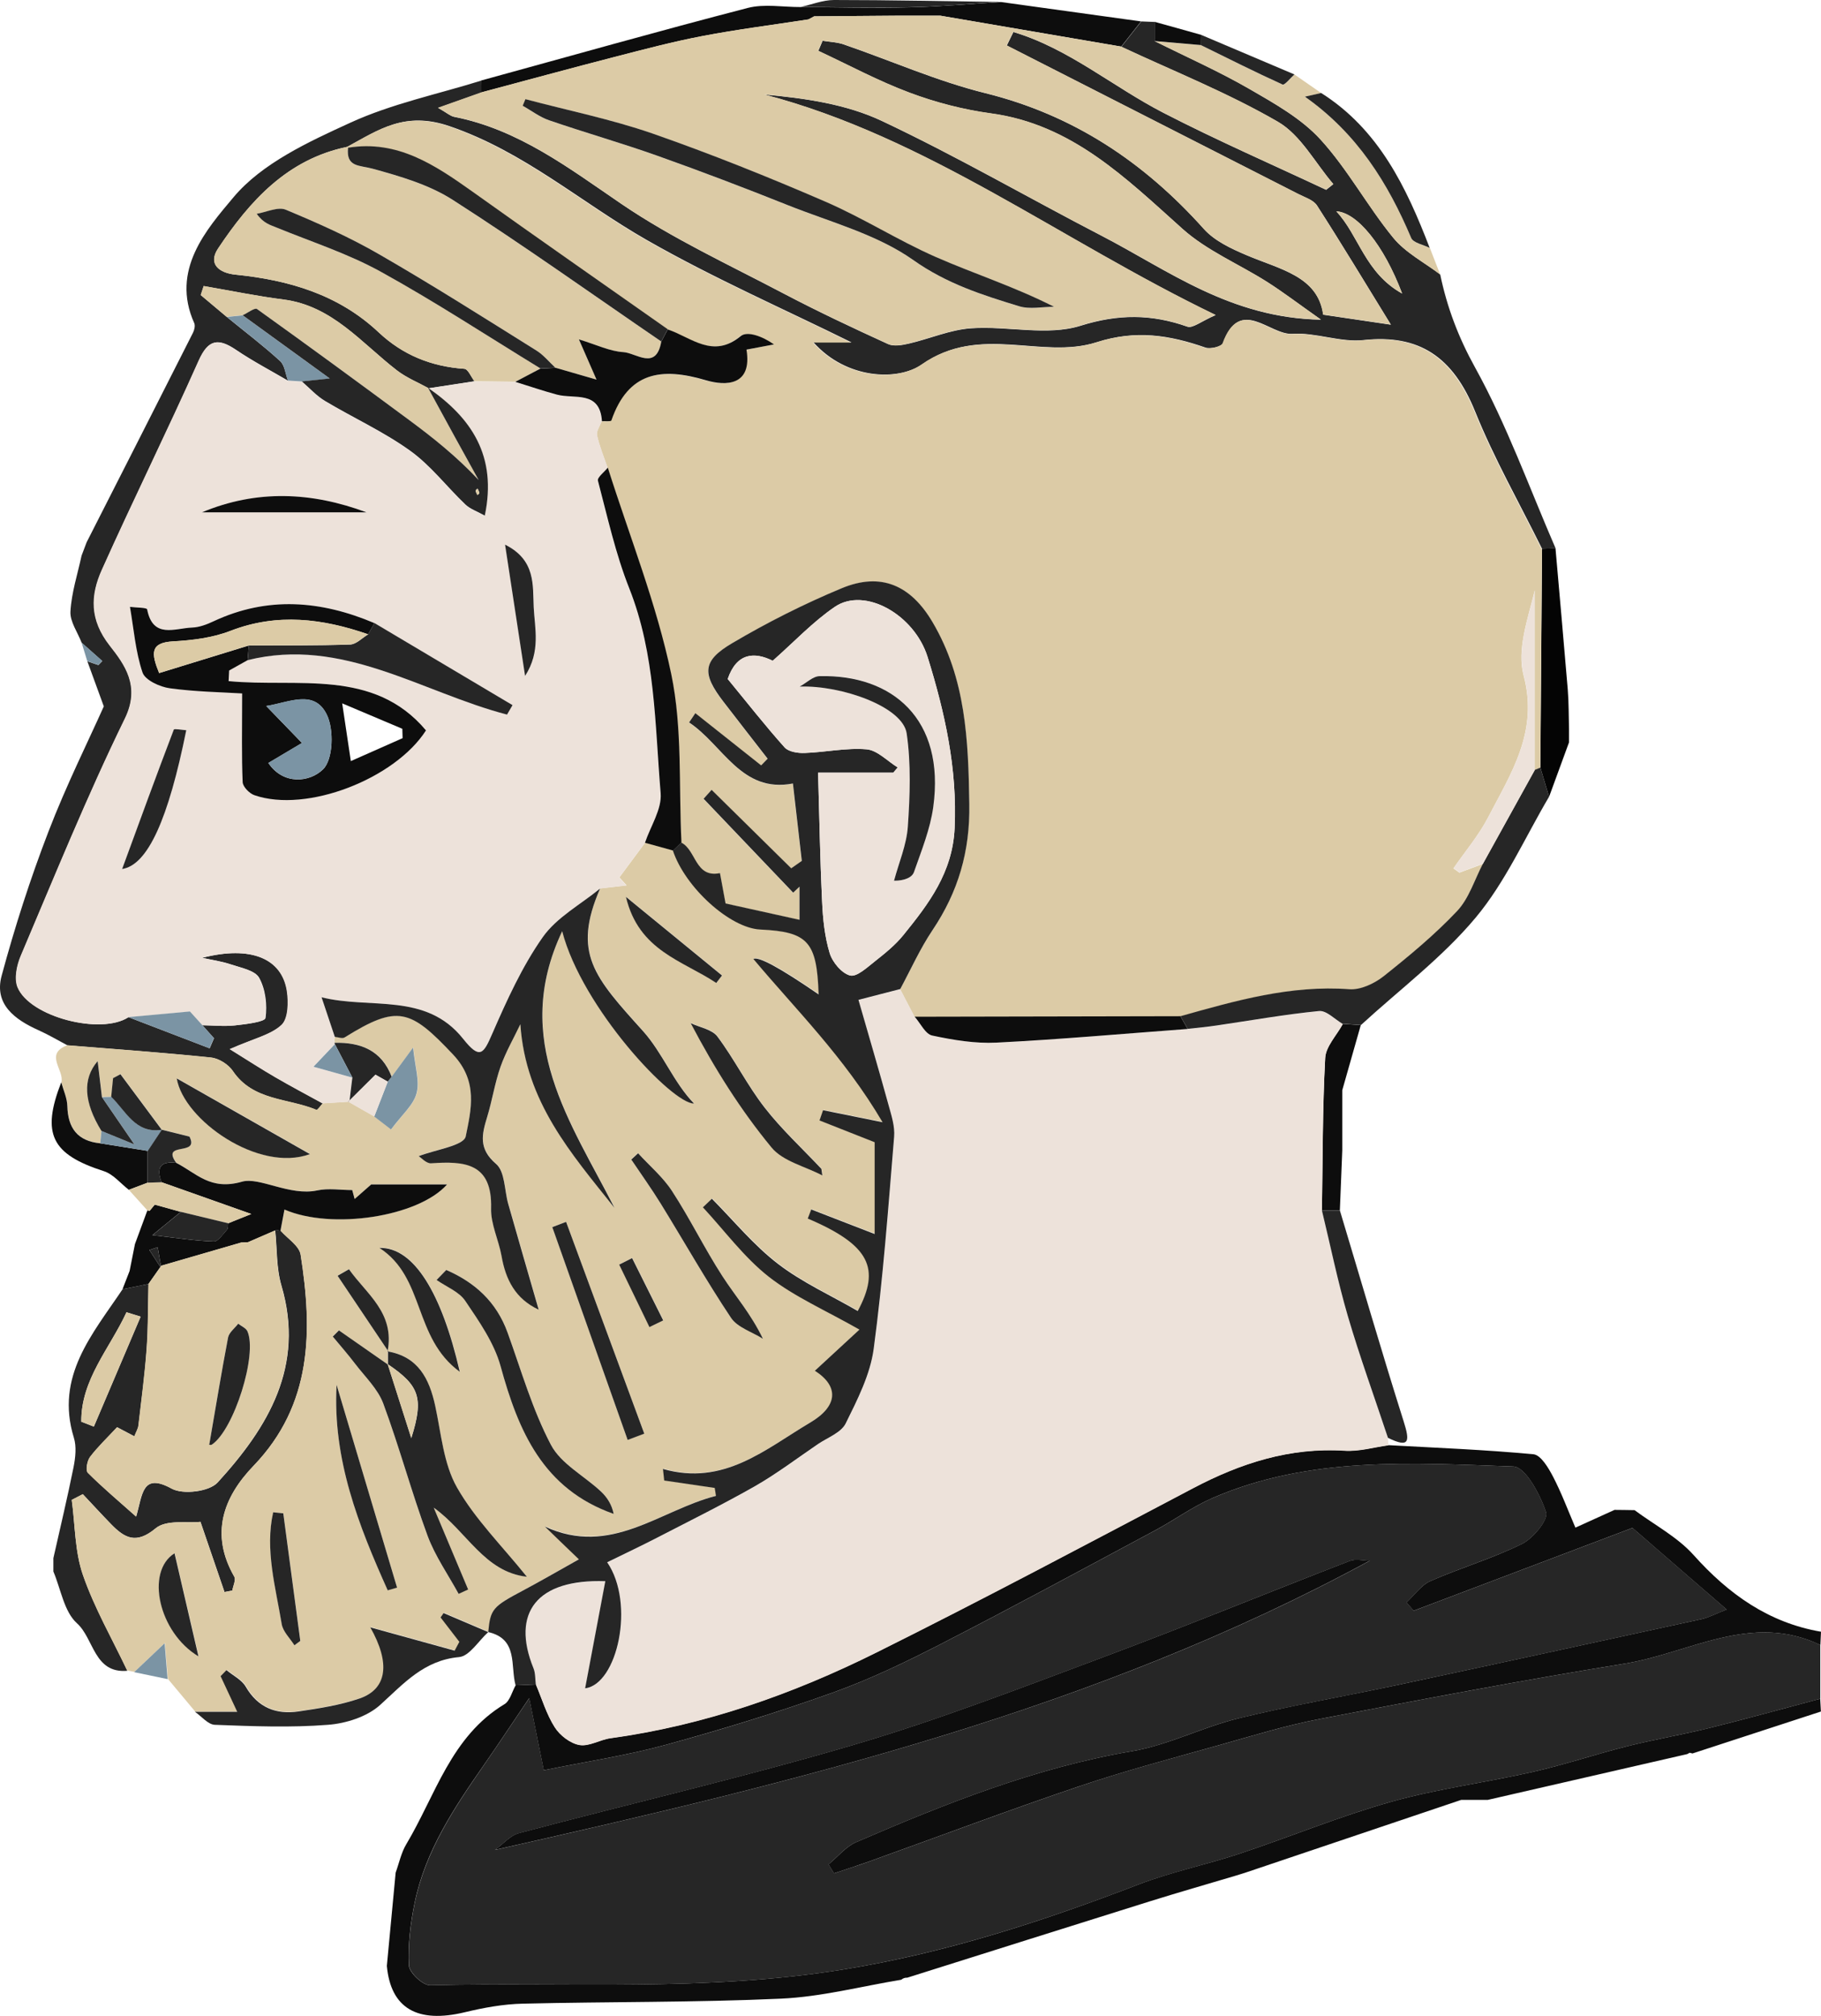 
<svg width="178" height="197" viewBox="0 0 178 197" fill="none" xmlns="http://www.w3.org/2000/svg">
<path d="M177.93 160.757V166.008C174.313 166.968 170.705 167.971 167.079 168.869C164.436 169.524 161.741 169.977 159.098 170.64C155.994 171.416 152.959 172.446 149.846 173.152C145.247 174.199 140.525 174.801 135.987 176.074C130.97 177.487 126.118 179.502 121.162 181.151C117.902 182.232 114.511 182.93 111.311 184.151C101.955 187.745 92.582 190.798 82.557 192.446C69.028 194.662 55.551 193.676 42.057 194.008C41.344 194.025 40.023 192.778 39.979 192.071C39.875 190.048 40.127 187.972 40.535 185.974C41.588 180.863 44.44 176.615 47.352 172.419C48.691 170.492 49.978 168.538 51.734 165.947C52.334 168.922 52.734 170.884 53.16 172.995C57.308 172.149 61.281 171.556 65.133 170.5C70.62 169 76.062 167.325 81.418 165.406C85.061 164.098 88.592 162.397 92.043 160.626C99.06 157.024 105.99 153.265 112.946 149.54C114.832 148.528 116.58 147.237 118.536 146.391C127.988 142.292 138.021 142.963 147.942 143.312C149.116 143.356 150.559 146.06 151.133 147.787C151.368 148.511 149.872 150.334 148.777 150.875C145.899 152.296 142.777 153.204 139.83 154.503C138.917 154.904 138.265 155.881 137.491 156.597L138.187 157.408C145.342 154.704 152.507 151.991 159.576 149.313C162.645 151.965 165.61 154.529 168.784 157.286C167.714 157.704 167.036 158.071 166.314 158.228C156.359 160.408 146.403 162.572 136.43 164.7C131.3 165.799 126.127 166.689 121.04 167.927C117.536 168.782 114.215 170.527 110.685 171.128C101.216 172.742 92.417 176.257 83.688 180.025C82.67 180.462 81.879 181.456 80.992 182.197C81.175 182.485 81.349 182.782 81.531 183.07C82.688 182.677 83.844 182.311 84.992 181.901C91.878 179.432 98.73 176.85 105.651 174.513C110.137 172.995 114.728 171.791 119.293 170.509C122.51 169.602 125.718 168.616 128.996 167.988C138.917 166.087 148.838 164.194 158.802 162.58C165.123 161.551 171.209 157.521 177.939 160.757H177.93ZM133.891 152.523C133.283 152.523 132.518 152.323 131.926 152.549C123.884 155.655 115.902 158.934 107.824 161.952C99.773 164.962 91.73 168.076 83.496 170.5C72.671 173.693 61.647 176.24 50.734 179.145C49.865 179.371 49.161 180.226 48.378 180.784C77.88 174.138 107.077 167.09 133.891 152.523Z" fill="#262626"/>
<path d="M111.537 2.093C111.981 2.111 112.433 2.128 112.876 2.146C112.876 2.774 112.876 3.393 112.876 4.021C115.971 5.565 119.145 6.969 122.136 8.696C124.588 10.118 127.196 11.575 129.074 13.625C131.744 16.547 133.665 20.14 136.178 23.22C137.378 24.694 139.221 25.636 140.778 26.822C141.447 30.032 142.551 32.963 144.195 35.928C147.299 41.546 149.49 47.669 152.055 53.583L150.742 53.644C148.533 49.178 146.055 44.825 144.195 40.22C142.03 34.855 138.708 32.64 133.283 33.233C131.022 33.477 128.631 32.474 126.344 32.623C124.11 32.771 121.232 28.915 119.554 33.53C119.432 33.861 118.319 34.14 117.832 33.966C114.328 32.745 111.041 32.212 107.207 33.442C101.799 35.169 95.834 31.611 90.113 35.614C87.792 37.237 82.757 37.088 79.523 33.46H83.236C76.749 30.25 69.767 27.197 63.194 23.438C56.777 19.765 51.23 14.828 43.953 12.334C39.596 10.842 37.066 12.656 33.954 14.349C28.093 15.552 24.424 19.626 21.32 24.284C20.311 25.793 21.416 26.674 23.016 26.839C28.224 27.363 33.084 28.776 37.014 32.474C39.379 34.699 42.17 35.815 45.396 36.042C45.752 36.068 46.048 36.836 46.378 37.254C44.883 37.481 43.387 37.717 41.892 37.943C40.857 37.368 39.736 36.914 38.814 36.208C35.336 33.53 32.493 29.892 27.711 29.273C25.094 28.942 22.511 28.401 19.912 27.956C19.816 28.253 19.72 28.54 19.625 28.837C20.477 29.552 21.329 30.267 22.181 30.983C23.92 32.404 25.72 33.765 27.38 35.283C27.841 35.702 27.902 36.556 28.154 37.202C26.459 36.208 24.711 35.292 23.085 34.193C21.355 33.024 20.381 33.128 19.442 35.239C16.381 42.095 13.051 48.829 9.982 55.676C8.86 58.171 8.765 60.552 10.756 63.09C12.199 64.931 13.773 67.042 12.234 70.208C8.53 77.788 5.356 85.63 2.052 93.401C1.661 94.326 1.392 95.626 1.739 96.472C2.931 99.385 9.886 101.156 12.564 99.403C15.208 100.414 17.851 101.426 20.494 102.447C20.633 102.115 20.781 101.793 20.92 101.461C20.538 101.034 20.164 100.606 19.781 100.188C20.851 100.205 21.92 100.319 22.972 100.205C24.033 100.092 25.902 99.865 25.954 99.481C26.137 98.208 25.954 96.672 25.337 95.556C24.937 94.832 23.563 94.579 22.581 94.248C21.677 93.942 20.711 93.811 19.772 93.602C24.563 92.372 27.58 93.681 28.067 96.847C28.232 97.937 28.198 99.542 27.546 100.153C26.502 101.13 24.868 101.47 22.477 102.525C24.268 103.633 25.589 104.488 26.946 105.282C28.467 106.163 30.015 106.983 31.554 107.829C31.337 108.047 31.032 108.509 30.928 108.465C28.163 107.305 24.737 107.611 22.755 104.662C22.329 104.026 21.39 103.432 20.625 103.354C15.955 102.865 11.278 102.534 6.6 102.159C5.661 101.662 4.739 101.112 3.765 100.676C1.453 99.638 -0.591 98.147 0.157 95.364C1.444 90.593 2.965 85.865 4.739 81.26C6.469 76.759 8.626 72.432 10.147 69.031C9.408 67.007 8.973 65.812 8.539 64.626C8.895 64.748 9.26 64.87 9.617 64.992C9.747 64.861 9.869 64.73 9.999 64.6C9.33 64.006 8.66 63.404 7.982 62.811C7.591 61.791 6.826 60.744 6.887 59.75C6.991 57.918 7.582 56.112 7.974 54.298C8.139 53.862 8.304 53.426 8.469 52.99C11.938 46.169 15.408 39.356 18.859 32.526C18.999 32.256 19.094 31.837 18.99 31.584C16.651 26.386 20.207 22.4 22.824 19.277C25.607 15.962 30.137 13.869 34.24 11.994C38.292 10.136 42.761 9.211 47.048 7.877C47.057 8.26 47.074 8.653 47.083 9.037C45.813 9.49 44.535 9.935 42.831 10.546C43.709 11.043 44.031 11.348 44.387 11.418C50.691 12.656 55.595 16.425 60.76 19.94C65.75 23.333 71.306 25.897 76.671 28.724C79.992 30.468 83.392 32.064 86.809 33.626C87.366 33.879 88.183 33.73 88.835 33.582C90.878 33.111 92.878 32.221 94.939 32.082C98.504 31.837 102.355 32.858 105.616 31.837C109.346 30.669 112.563 30.695 116.067 31.925C116.597 32.108 117.441 31.384 118.832 30.791C103.616 23.455 90.635 13.415 74.697 9.237C78.723 9.604 82.723 10.179 86.218 11.828C93.522 15.273 100.529 19.338 107.703 23.054C114.232 26.438 120.267 31.079 129.127 31.244C126.918 29.692 125.44 28.558 123.875 27.563C121.127 25.819 117.997 24.519 115.606 22.382C110.042 17.402 104.781 12.159 96.86 11.086C94.174 10.72 91.478 10.022 88.939 9.071C85.87 7.929 82.966 6.359 79.992 4.972C80.132 4.64 80.271 4.309 80.41 3.986C81.114 4.1 81.844 4.117 82.505 4.353C87.114 5.94 91.609 7.938 96.321 9.106C104.938 11.243 111.833 15.84 117.676 22.373C118.728 23.551 120.362 24.31 121.867 24.947C125.092 26.325 128.831 26.988 129.344 30.756C131.831 31.122 133.926 31.427 135.961 31.733C133.448 27.651 131.153 23.839 128.744 20.097C128.396 19.547 127.553 19.294 126.909 18.963C117.415 14.122 107.911 9.281 98.417 4.449C98.634 4.012 98.843 3.568 99.06 3.131C104.433 4.728 108.781 8.478 113.72 11.025C118.936 13.712 124.318 16.058 129.631 18.553C129.866 18.37 130.1 18.187 130.335 17.995C128.553 15.919 127.153 13.197 124.918 11.906C120.032 9.08 114.737 6.969 109.607 4.571C110.25 3.751 110.902 2.931 111.546 2.111L111.537 2.093ZM137.056 28.689C135.265 23.926 132.639 20.768 130.622 20.655C132.839 23.019 133.413 26.656 137.056 28.689Z" fill="#262626"/>
<path d="M177.93 160.757C171.192 157.521 165.114 161.56 158.793 162.58C148.829 164.194 138.9 166.087 128.988 167.988C125.71 168.616 122.501 169.602 119.284 170.509C114.719 171.791 110.129 173.004 105.642 174.513C98.712 176.85 91.861 179.432 84.983 181.901C83.835 182.311 82.679 182.686 81.523 183.07C81.34 182.782 81.166 182.485 80.984 182.197C81.879 181.465 82.662 180.47 83.679 180.025C92.409 176.257 101.208 172.742 110.676 171.128C114.206 170.527 117.528 168.791 121.032 167.927C126.118 166.68 131.3 165.79 136.422 164.7C146.386 162.572 156.35 160.4 166.306 158.228C167.027 158.071 167.705 157.696 168.775 157.286C165.593 154.529 162.628 151.974 159.567 149.313C152.498 151.991 145.334 154.695 138.178 157.408L137.482 156.597C138.256 155.881 138.917 154.904 139.821 154.503C142.769 153.212 145.89 152.296 148.768 150.875C149.864 150.334 151.359 148.511 151.124 147.787C150.559 146.068 149.107 143.356 147.933 143.312C138.021 142.963 127.988 142.292 118.528 146.391C116.58 147.237 114.824 148.528 112.937 149.54C105.981 153.265 99.051 157.024 92.035 160.626C88.583 162.397 85.061 164.098 81.41 165.406C76.054 167.325 70.611 168.991 65.124 170.5C61.273 171.556 57.299 172.149 53.152 172.995C52.726 170.884 52.334 168.922 51.726 165.947C49.969 168.538 48.682 170.5 47.343 172.419C44.422 176.615 41.57 180.863 40.527 185.974C40.118 187.972 39.866 190.048 39.97 192.071C40.005 192.778 41.335 194.025 42.048 194.008C55.543 193.668 69.02 194.662 82.549 192.446C92.582 190.807 101.947 187.745 111.302 184.151C114.502 182.921 117.893 182.232 121.154 181.151C126.11 179.502 130.961 177.487 135.978 176.074C140.508 174.801 145.229 174.199 149.838 173.152C152.95 172.446 155.994 171.416 159.089 170.64C161.732 169.977 164.427 169.524 167.071 168.869C170.705 167.971 174.305 166.968 177.922 166.008C177.948 166.427 177.965 166.846 177.991 167.256C173.809 168.625 169.627 169.986 165.436 171.355L165.167 171.285L164.923 171.416C158.428 172.908 151.924 174.399 145.429 175.891C144.56 175.891 143.69 175.891 142.83 175.891C135.787 178.264 128.735 180.636 121.693 183.017C121.38 183.113 121.075 183.209 120.762 183.305C117.989 184.134 115.206 184.928 112.441 185.791C104.52 188.268 96.608 190.772 88.687 193.266C88.461 193.258 88.27 193.319 88.096 193.467C84.175 194.112 80.271 195.142 76.323 195.316C67.924 195.7 59.508 195.604 51.1 195.805C49.204 195.848 47.291 196.197 45.439 196.642C40.796 197.759 38.197 196.267 37.814 192.115C38.101 189.08 38.388 186.035 38.675 183C39.014 182.067 39.214 181.055 39.718 180.217C42.579 175.429 44.083 169.689 49.309 166.54C49.848 166.218 50.048 165.319 50.404 164.691C51.065 164.665 51.726 164.639 52.386 164.613C52.978 166.017 53.421 167.526 54.23 168.791C54.734 169.585 55.751 170.361 56.638 170.518C57.586 170.684 58.647 169.995 59.681 169.855C68.828 168.59 77.445 165.572 85.644 161.49C96.052 156.309 106.329 150.84 116.624 145.423C121.284 142.972 126.083 141.419 131.431 141.759C132.839 141.847 134.283 141.419 135.717 141.227C140.447 141.489 145.186 141.672 149.898 142.117C150.611 142.187 151.359 143.443 151.803 144.298C152.62 145.859 153.237 147.525 153.994 149.287C155.55 148.581 156.689 148.066 157.819 147.551C158.472 147.551 159.124 147.569 159.776 147.577C161.715 149.017 163.958 150.194 165.54 151.956C168.966 155.785 172.879 158.577 178 159.458C177.983 159.885 177.957 160.312 177.939 160.749L177.93 160.757Z" fill="#0D0D0D"/>
<path d="M12.443 163.278C9.173 163.549 9.2 160.138 7.521 158.629C6.261 157.495 5.948 155.297 5.217 153.57C5.217 153.134 5.217 152.698 5.217 152.27C5.887 149.305 6.591 146.348 7.191 143.373C7.374 142.44 7.495 141.367 7.217 140.486C5.374 134.494 9.043 130.368 11.982 125.989C12.825 125.815 13.677 125.649 14.521 125.474C14.469 127.603 14.495 129.74 14.338 131.868C14.156 134.354 13.825 136.831 13.538 139.308C13.504 139.614 13.321 139.893 13.138 140.364C12.486 140.024 11.912 139.718 11.451 139.474C10.46 140.538 9.556 141.393 8.808 142.379C8.521 142.754 8.356 143.687 8.591 143.923C10.008 145.344 11.547 146.635 13.312 148.206C13.947 146.051 13.869 143.87 16.79 145.475C17.894 146.086 20.459 145.772 21.277 144.873C26.207 139.474 29.832 133.517 27.511 125.631C27.006 123.922 27.093 122.038 26.902 120.241L27.172 120.215L27.433 120.267C28.111 121.043 29.25 121.741 29.389 122.605C30.563 130.054 30.545 137.259 24.789 143.242C21.816 146.33 20.52 149.915 22.902 154.076C23.085 154.39 22.781 154.974 22.711 155.437C22.459 155.48 22.198 155.532 21.946 155.576C21.224 153.456 20.494 151.346 19.599 148.72C18.346 148.86 16.268 148.485 15.225 149.348C13.303 150.944 12.182 150.308 10.852 148.938C9.921 147.979 9.017 146.993 8.095 146.016C7.739 146.199 7.374 146.382 7.017 146.574C7.348 149.034 7.313 151.625 8.113 153.919C9.234 157.155 10.982 160.164 12.451 163.278H12.443ZM13.747 128.667L12.364 128.239C10.747 131.755 7.913 134.816 7.947 138.933C8.356 139.09 8.765 139.256 9.173 139.413C10.695 135.828 12.225 132.243 13.747 128.667Z" fill="#262626"/>
<path d="M153.359 72.572L151.42 77.867C151.133 76.916 150.855 75.974 150.568 75.023L150.733 53.635L152.046 53.574C152.446 58.18 152.863 62.776 153.246 67.382C153.35 68.664 153.333 69.964 153.368 71.255C153.368 71.691 153.368 72.127 153.368 72.563L153.359 72.572Z" fill="#040404"/>
<path d="M131.205 112.417C131.126 114.371 131.048 116.324 130.97 118.278C130.387 118.278 129.796 118.278 129.214 118.278C129.292 113.315 129.266 108.335 129.535 103.38C129.596 102.246 130.657 101.165 131.257 100.057C131.839 100.1 132.431 100.135 133.013 100.179C132.413 102.299 131.813 104.418 131.205 106.538C131.205 108.5 131.205 110.454 131.205 112.417Z" fill="#0D0D0D"/>
<path d="M133.891 152.514C107.077 167.081 77.88 174.138 48.378 180.776C49.161 180.217 49.865 179.363 50.734 179.136C61.647 176.231 72.671 173.684 83.496 170.492C91.73 168.067 99.773 164.953 107.824 161.944C115.902 158.926 123.884 155.655 131.926 152.541C132.518 152.314 133.283 152.514 133.891 152.514Z" fill="#0D0D0D"/>
<path d="M111.537 2.093C110.894 2.913 110.242 3.733 109.598 4.553C103.712 3.55 97.817 2.538 91.93 1.535C90.47 1.535 89.009 1.535 87.54 1.535C84.888 1.553 82.244 1.579 79.593 1.596C79.401 1.701 79.21 1.797 79.019 1.902C75.567 2.434 72.106 2.87 68.68 3.524C65.802 4.073 62.968 4.824 60.125 5.556C55.76 6.681 51.421 7.868 47.065 9.028C47.057 8.644 47.039 8.252 47.031 7.868C55.717 5.487 64.377 3.035 73.089 0.776C74.715 0.358 76.541 0.698 78.271 0.689C81.836 0.707 85.392 0.802 88.957 0.715C91.93 0.645 94.895 0.375 97.869 0.201C102.425 0.829 106.981 1.465 111.537 2.093Z" fill="#0D0D0D"/>
<path d="M140.769 26.822C139.213 25.636 137.369 24.694 136.169 23.22C133.648 20.14 131.735 16.547 129.066 13.625C127.196 11.575 124.588 10.11 122.127 8.696C119.136 6.969 115.963 5.565 112.867 4.021C114.372 4.152 115.876 4.283 117.389 4.414C120.041 5.722 122.684 7.048 125.379 8.269C125.579 8.356 126.144 7.632 126.536 7.283C127.405 7.885 128.283 8.487 129.153 9.098C128.744 9.185 128.344 9.281 127.562 9.455C132.683 13.058 135.665 17.89 137.952 23.263C138.161 23.76 139.143 23.926 139.769 24.24C140.108 25.104 140.439 25.967 140.778 26.831L140.769 26.822Z" fill="#DCCBA6"/>
<path d="M139.76 24.231C139.134 23.909 138.152 23.743 137.943 23.254C135.665 17.881 132.674 13.058 127.553 9.447C128.335 9.272 128.744 9.176 129.144 9.089C134.778 12.656 137.474 18.3 139.752 24.231H139.76Z" fill="#262626"/>
<path d="M126.527 7.275C126.136 7.624 125.57 8.348 125.37 8.26C122.675 7.039 120.032 5.705 117.38 4.405C117.38 4.073 117.397 3.733 117.397 3.402C120.441 4.693 123.484 5.984 126.527 7.275Z" fill="#262626"/>
<path d="M97.86 0.192C94.887 0.375 91.922 0.645 88.948 0.707C85.392 0.785 81.827 0.698 78.262 0.68C79.349 0.445 80.436 0 81.523 0C86.966 0 92.409 0.122 97.852 0.192H97.86Z" fill="#262626"/>
<path d="M117.406 3.402C117.406 3.733 117.389 4.073 117.389 4.405C115.884 4.274 114.38 4.143 112.867 4.012C112.867 3.384 112.867 2.765 112.867 2.137C114.38 2.556 115.893 2.974 117.397 3.402H117.406Z" fill="#0D0D0D"/>
<path d="M150.724 53.644C150.672 60.77 150.611 67.905 150.559 75.032C150.385 75.11 150.203 75.18 150.02 75.25V57.709C149.333 60.5 148.255 63.492 148.933 66.021C150.403 71.516 147.69 75.581 145.455 79.89C144.534 81.652 143.212 83.213 142.073 84.862C142.264 85.002 142.464 85.141 142.656 85.281C143.421 84.993 144.186 84.705 144.951 84.426C144.125 85.996 143.586 87.837 142.412 89.075C140.221 91.395 137.743 93.454 135.23 95.443C134.326 96.158 132.987 96.786 131.892 96.707C126.153 96.28 120.78 97.824 115.38 99.342C106.72 99.359 98.06 99.376 89.4 99.394C88.931 98.487 88.453 97.588 87.983 96.681C89.026 94.762 89.922 92.739 91.13 90.933C93.643 87.174 94.808 83.231 94.739 78.582C94.643 72.363 94.408 66.344 91.139 60.805C89.026 57.229 86.122 55.894 82.253 57.508C78.575 59.043 74.984 60.849 71.558 62.872C68.628 64.6 68.602 65.847 70.698 68.577C72.132 70.444 73.584 72.302 75.028 74.159C74.819 74.377 74.602 74.596 74.393 74.814C72.245 73.113 70.106 71.412 67.959 69.711C67.759 70.016 67.559 70.313 67.35 70.618C70.698 72.834 72.445 77.553 77.497 76.584C77.819 79.367 78.097 81.757 78.367 84.147C78.019 84.391 77.68 84.627 77.332 84.871C74.741 82.315 72.141 79.759 69.55 77.204C69.289 77.492 69.028 77.788 68.767 78.076C71.689 81.138 74.61 84.199 77.523 87.252C77.732 87.06 77.932 86.86 78.14 86.668V89.904C75.454 89.311 73.002 88.77 70.915 88.308C70.68 87.016 70.524 86.179 70.367 85.342C67.933 85.839 68.046 83.091 66.585 82.359C66.307 76.855 66.698 71.211 65.585 65.89C64.15 59.035 61.507 52.431 59.386 45.724C59.029 44.668 58.595 43.63 58.351 42.54C58.264 42.139 58.638 41.633 58.795 41.171C59.116 41.153 59.673 41.214 59.716 41.101C61.359 36.356 64.594 35.876 68.95 37.167C70.889 37.743 73.506 37.734 72.924 34.175C73.889 33.992 74.749 33.835 75.61 33.669C74.489 32.867 72.993 32.335 72.367 32.849C69.646 35.108 67.541 32.98 65.229 32.204C58.855 27.72 52.465 23.272 46.126 18.745C42.474 16.137 38.805 13.677 33.98 14.462L33.901 14.366C37.014 12.674 39.544 10.86 43.9 12.351C51.178 14.846 56.725 19.783 63.142 23.455C69.715 27.215 76.697 30.267 83.183 33.477H79.471C82.705 37.106 87.74 37.263 90.061 35.632C95.782 31.628 101.747 35.196 107.155 33.46C110.989 32.23 114.276 32.762 117.78 33.983C118.267 34.149 119.38 33.87 119.502 33.547C121.18 28.933 124.058 32.779 126.292 32.64C128.588 32.492 130.97 33.495 133.231 33.251C138.647 32.666 141.969 34.873 144.143 40.237C146.003 44.843 148.481 49.195 150.69 53.661L150.724 53.644Z" fill="#DCCBA6"/>
<path d="M12.443 163.278C10.965 160.173 9.226 157.155 8.104 153.919C7.304 151.625 7.348 149.034 7.008 146.574C7.365 146.391 7.73 146.208 8.087 146.016C9 146.993 9.904 147.979 10.843 148.938C12.173 150.308 13.295 150.953 15.216 149.348C16.26 148.476 18.338 148.86 19.59 148.72C20.485 151.346 21.207 153.456 21.937 155.576C22.19 155.532 22.45 155.48 22.703 155.437C22.781 154.974 23.076 154.39 22.894 154.076C20.512 149.915 21.807 146.33 24.781 143.242C30.537 137.259 30.554 130.054 29.38 122.605C29.241 121.741 28.102 121.043 27.424 120.267C27.554 119.595 27.676 118.924 27.815 118.191C32.449 120.197 40.901 118.906 43.709 115.74H36.292C36.075 115.932 35.371 116.543 34.675 117.162C34.597 116.874 34.519 116.577 34.441 116.29C33.293 116.29 32.11 116.089 31.015 116.324C28.337 116.909 25.355 114.99 23.668 115.47C20.564 116.359 19.216 114.65 17.233 113.629C15.703 111.475 19.555 113.036 18.529 111.065C17.825 110.89 16.825 110.646 15.825 110.393C14.477 108.587 13.138 106.773 11.791 104.968C11.547 105.098 11.312 105.221 11.069 105.351C11.008 105.962 10.947 106.564 10.886 107.174C10.582 107.183 10.278 107.201 9.973 107.209C9.843 106.128 9.721 105.046 9.556 103.685C8.066 105.418 8.188 107.692 9.921 110.506C9.878 110.908 9.834 111.318 9.799 111.719C7.6 111.501 6.643 110.245 6.591 108.073C6.574 107.297 6.209 106.538 6 105.77C6.313 104.575 4.287 103.005 6.591 102.142C11.269 102.525 15.955 102.857 20.625 103.337C21.381 103.415 22.32 104.008 22.755 104.645C24.737 107.593 28.163 107.288 30.928 108.448C31.032 108.492 31.337 108.038 31.554 107.811C32.423 107.759 33.293 107.707 34.171 107.654H34.058C34.901 108.134 35.753 108.622 36.597 109.102C37.24 109.599 37.884 110.097 38.24 110.367C39.31 108.919 40.431 107.986 40.736 106.834C41.048 105.631 40.579 104.226 40.396 102.36C39.388 103.738 38.84 104.47 38.301 105.212C37.31 102.63 35.267 101.836 32.71 101.897C32.675 101.697 32.684 101.505 32.745 101.313C33.067 101.339 33.475 101.505 33.693 101.365C38.883 98.129 40.109 98.591 44.3 103.04C46.787 105.674 46.057 108.43 45.535 111.03C45.352 111.946 42.561 112.329 40.935 112.966C41.17 113.115 41.683 113.699 42.153 113.664C45.413 113.429 48.135 113.62 48.013 118.069C47.97 119.604 48.752 121.148 49.03 122.709C49.448 125.047 50.395 126.896 52.665 127.969C51.613 124.323 50.648 120.974 49.682 117.615C49.3 116.29 49.361 114.467 48.5 113.725C46.761 112.242 47.109 110.838 47.63 109.128C48.126 107.497 48.378 105.796 48.943 104.2C49.448 102.778 50.221 101.444 50.874 100.074C51.378 107.672 55.864 112.722 60.073 118.017C55.821 109.66 49.926 101.653 54.96 90.985C56.908 98.504 65.733 107.89 67.846 107.82C65.855 105.788 64.777 102.883 62.855 100.737C58.099 95.46 55.925 93.14 58.664 86.816C59.525 86.72 60.386 86.615 61.246 86.519C61.012 86.258 60.777 86.005 60.542 85.743C61.377 84.609 62.22 83.475 63.064 82.341C63.977 82.594 64.898 82.847 65.811 83.1C67.02 86.711 71.402 90.671 74.35 90.811C79.019 91.029 79.888 91.997 80.053 97.152C76.286 94.564 74.161 93.41 73.68 93.689C77.827 98.661 82.549 103.258 86.305 109.643C83.627 109.102 82.062 108.779 80.488 108.465C80.375 108.797 80.253 109.137 80.14 109.468C81.914 110.166 83.688 110.873 85.531 111.597V120.564C83.157 119.648 81.245 118.906 79.332 118.165C79.219 118.461 79.106 118.758 78.993 119.055C85.096 121.663 86.096 123.948 83.879 128.091C81.253 126.573 78.445 125.3 76.071 123.477C73.697 121.645 71.75 119.264 69.62 117.118C69.324 117.397 69.037 117.676 68.741 117.956C70.863 120.241 72.758 122.831 75.184 124.742C77.688 126.713 80.714 128.013 84.044 129.906C82.436 131.397 81.053 132.662 79.688 133.927C82.044 135.436 81.975 137.372 79.227 138.994C74.845 141.594 70.785 145.222 64.837 143.521C64.881 143.897 64.924 144.272 64.959 144.655C66.603 144.9 68.246 145.135 69.898 145.379C69.941 145.641 69.985 145.903 70.019 146.156C64.524 147.56 59.742 152.131 53.299 149.156C54.239 150.055 55.169 150.962 56.621 152.357C54.456 153.57 52.821 154.521 51.161 155.402C48.187 156.98 47.969 157.216 47.761 159.466C46.309 158.847 44.848 158.228 43.396 157.608C43.3 157.748 43.196 157.896 43.1 158.036C43.709 158.83 44.326 159.623 44.935 160.417C44.779 160.705 44.631 160.993 44.474 161.281C41.718 160.522 38.953 159.754 36.232 159.004C38.205 162.484 37.901 165.023 35.18 165.956C33.267 166.61 31.232 166.924 29.224 167.221C27.032 167.543 25.25 166.863 24.05 164.796C23.659 164.124 22.816 163.714 22.172 163.182C21.981 163.383 21.79 163.575 21.598 163.775C22.068 164.787 22.546 165.799 23.224 167.256C21.59 167.256 20.329 167.256 19.077 167.256C18.19 166.191 17.303 165.127 16.407 164.063C16.338 163.2 16.268 162.345 16.121 160.557C14.686 161.917 13.912 162.65 13.138 163.383C12.912 163.339 12.695 163.296 12.469 163.252L12.443 163.278ZM37.875 132.06C38.605 128.292 35.823 126.451 34.101 124.026C33.727 124.236 33.362 124.454 32.989 124.663C34.632 127.114 36.275 129.557 37.918 132.008C37.918 132.444 37.918 132.88 37.918 133.316L37.901 133.333C36.31 132.226 34.719 131.118 33.119 130.001C32.919 130.202 32.719 130.403 32.519 130.603C33.258 131.493 34.023 132.357 34.719 133.281C35.675 134.546 36.927 135.715 37.458 137.154C39.04 141.402 40.214 145.798 41.779 150.055C42.518 152.052 43.787 153.858 44.822 155.751C45.135 155.611 45.448 155.463 45.752 155.323C44.631 152.654 43.509 149.994 42.388 147.325C45.622 149.627 47.326 153.613 51.491 154.076C49.065 151.058 46.413 148.458 44.657 145.344C43.344 143.033 43.118 140.085 42.535 137.389C41.953 134.694 40.866 132.557 37.866 132.051L37.875 132.06ZM43.622 124.096C43.309 124.419 42.987 124.75 42.674 125.073C43.631 125.745 44.874 126.216 45.483 127.123C46.831 129.12 48.309 131.205 48.926 133.482C50.665 139.832 53.073 145.501 59.986 147.935C59.803 147.037 59.351 146.321 58.76 145.763C57.108 144.219 54.83 143.05 53.847 141.175C52.039 137.738 50.952 133.918 49.622 130.237C48.509 127.175 46.387 125.291 43.622 124.096ZM62.368 112.678C62.142 112.888 61.925 113.097 61.699 113.298C62.664 114.746 63.681 116.159 64.594 117.633C66.881 121.34 69.028 125.143 71.445 128.763C72.08 129.722 73.506 130.15 74.567 130.813C73.384 128.353 71.845 126.617 70.602 124.689C68.863 121.985 67.437 119.072 65.681 116.377C64.785 114.999 63.472 113.9 62.351 112.67L62.368 112.678ZM80.392 114.859C80.358 114.641 80.323 114.423 80.297 114.196C78.427 112.207 76.41 110.349 74.741 108.204C73.045 106.023 71.793 103.494 70.133 101.269C69.611 100.571 68.411 100.388 67.524 99.961C69.898 104.47 72.437 108.474 75.419 112.103C76.541 113.463 78.706 113.961 80.392 114.842V114.859ZM61.359 140.704C61.899 140.503 62.438 140.294 62.977 140.093C60.429 133.194 57.882 126.294 55.334 119.395L53.986 119.909C56.438 126.844 58.899 133.778 61.351 140.704H61.359ZM37.91 155.402C38.214 155.314 38.51 155.227 38.814 155.14C36.84 148.537 34.875 141.925 32.901 135.322C32.51 142.614 35.049 149.06 37.901 155.41L37.91 155.402ZM30.31 112.766C26.033 110.332 21.677 107.855 17.294 105.369C17.973 109.434 25.302 114.606 30.31 112.766ZM44.961 134.04C43.187 126.373 40.466 121.855 37.11 121.933C41.596 124.846 40.396 130.691 44.961 134.04ZM27.711 147.891C27.38 147.857 27.05 147.822 26.711 147.787C25.893 151.433 26.946 155.079 27.546 158.708C27.667 159.449 28.363 160.094 28.789 160.783C28.98 160.644 29.172 160.504 29.363 160.356C28.806 156.204 28.259 152.052 27.702 147.9L27.711 147.891ZM19.416 161.856C18.633 158.489 17.851 155.114 17.077 151.782C14.208 153.57 15.521 159.519 19.416 161.856ZM70.037 96.044C70.219 95.8 70.411 95.556 70.593 95.32C67.594 92.869 64.594 90.41 61.203 87.636C62.446 92.913 66.776 93.864 70.037 96.053V96.044ZM63.498 129.67C63.951 129.452 64.394 129.234 64.846 129.016L61.803 122.927C61.386 123.137 60.96 123.355 60.542 123.564C61.525 125.597 62.516 127.629 63.498 129.67Z" fill="#DCCBA6"/>
<path d="M63.046 82.359C62.203 83.493 61.368 84.627 60.525 85.76C60.76 86.022 60.994 86.275 61.229 86.537C60.368 86.633 59.508 86.737 58.647 86.833C56.751 88.395 54.412 89.642 53.047 91.579C51.021 94.457 49.535 97.754 48.117 100.999C47.248 103.005 46.909 103.589 45.257 101.514C41.614 96.934 36.171 98.653 31.423 97.457C31.962 99.054 32.336 100.196 32.719 101.33C32.658 101.522 32.649 101.714 32.684 101.915L32.719 102.037C32.093 102.7 31.467 103.363 30.623 104.244C32.215 104.689 33.319 104.994 34.423 105.308C34.328 106.093 34.232 106.887 34.136 107.672C33.267 107.724 32.397 107.776 31.519 107.829C29.98 106.983 28.424 106.163 26.911 105.282C25.554 104.497 24.233 103.642 22.442 102.525C24.833 101.47 26.467 101.13 27.511 100.153C28.163 99.542 28.198 97.928 28.032 96.847C27.546 93.681 24.528 92.372 19.738 93.602C20.677 93.811 21.642 93.942 22.546 94.248C23.529 94.579 24.894 94.823 25.302 95.556C25.92 96.672 26.102 98.208 25.92 99.481C25.867 99.865 23.998 100.092 22.937 100.205C21.885 100.319 20.807 100.205 19.746 100.188C19.172 99.551 18.59 98.914 18.546 98.862C16.225 99.071 14.373 99.246 12.53 99.411C9.852 101.165 2.905 99.385 1.705 96.481C1.357 95.635 1.626 94.326 2.018 93.41C5.322 85.638 8.495 77.797 12.199 70.217C13.747 67.05 12.165 64.94 10.721 63.099C8.73 60.561 8.826 58.18 9.947 55.685C13.017 48.838 16.355 42.104 19.407 35.248C20.346 33.137 21.32 33.032 23.05 34.201C24.676 35.3 26.424 36.216 28.119 37.211C28.572 37.237 29.032 37.263 29.485 37.298C30.232 37.943 30.919 38.702 31.754 39.208C34.51 40.857 37.466 42.2 40.057 44.058C42.075 45.506 43.648 47.59 45.474 49.326C45.935 49.771 46.613 49.998 47.37 50.417C48.596 44.555 46.048 40.857 41.822 37.926L41.866 37.961C43.361 37.734 44.857 37.498 46.352 37.272C47.683 37.289 49.013 37.306 50.343 37.324C51.691 37.743 53.039 38.205 54.404 38.571C56.125 39.034 58.621 38.126 58.812 41.171C58.647 41.633 58.282 42.139 58.368 42.54C58.603 43.622 59.047 44.66 59.403 45.724C59.064 46.151 58.351 46.683 58.438 47.006C59.368 50.539 60.151 54.141 61.499 57.517C64.072 63.989 64.011 70.81 64.568 77.544C64.698 79.105 63.585 80.771 63.038 82.385L63.046 82.359ZM24.207 64.512C33.493 62.201 41.196 67.652 49.561 69.833C49.743 69.528 49.917 69.214 50.1 68.909C45.596 66.231 41.092 63.562 36.597 60.884C31.38 58.686 26.154 58.232 20.885 60.7C20.224 61.014 19.485 61.294 18.773 61.32C17.094 61.372 14.947 62.445 14.382 59.54C14.347 59.357 13.286 59.375 12.704 59.296C13.077 61.442 13.243 63.666 13.93 65.707C14.182 66.457 15.625 67.112 16.599 67.251C19.138 67.6 21.72 67.635 23.668 67.757C23.668 71.333 23.607 73.889 23.72 76.436C23.737 76.89 24.381 77.535 24.868 77.701C29.98 79.48 38.614 76.105 41.64 71.368C36.51 65.262 29.076 67.208 22.346 66.553C22.363 66.204 22.381 65.864 22.398 65.515C22.998 65.175 23.607 64.844 24.207 64.504V64.512ZM35.823 50.068C30.484 48.079 25.111 47.817 19.738 50.068H35.823ZM11.938 84.923C14.451 84.531 16.46 80.03 18.207 71.359C17.773 71.333 17.034 71.185 16.99 71.299C15.303 75.738 13.677 80.204 11.938 84.923ZM49.378 53.234C50.065 57.717 50.63 61.459 51.334 66.065C52.9 63.657 52.273 61.39 52.178 59.349C52.082 57.229 52.404 54.743 49.378 53.234Z" fill="#EDE2DA"/>
<path d="M79.584 1.596C82.236 1.579 84.879 1.553 87.531 1.535C88.992 1.535 90.452 1.535 91.922 1.535C97.808 2.538 103.703 3.55 109.589 4.553C114.719 6.952 120.023 9.063 124.901 11.889C127.127 13.18 128.535 15.901 130.318 17.977C130.083 18.16 129.848 18.344 129.614 18.535C124.301 16.041 118.91 13.694 113.702 11.008C108.763 8.461 104.416 4.71 99.043 3.114C98.825 3.55 98.617 3.995 98.399 4.431C107.903 9.272 117.397 14.104 126.892 18.945C127.535 19.277 128.379 19.53 128.727 20.079C131.135 23.821 133.431 27.642 135.943 31.715C133.9 31.419 131.813 31.105 129.327 30.738C128.814 26.962 125.084 26.307 121.849 24.929C120.354 24.292 118.71 23.534 117.658 22.356C111.807 15.832 104.912 11.226 96.304 9.089C91.6 7.92 87.096 5.923 82.488 4.335C81.827 4.108 81.088 4.091 80.392 3.969C80.253 4.3 80.114 4.632 79.975 4.954C82.949 6.341 85.861 7.911 88.922 9.054C91.461 10.005 94.156 10.703 96.843 11.069C104.764 12.133 110.024 17.384 115.589 22.365C117.98 24.502 121.11 25.801 123.858 27.546C125.423 28.54 126.909 29.674 129.109 31.227C120.249 31.061 114.215 26.412 107.685 23.036C100.512 19.32 93.504 15.256 86.201 11.81C82.705 10.162 78.714 9.595 74.68 9.22C90.626 13.389 103.599 23.429 118.815 30.773C117.423 31.375 116.571 32.099 116.05 31.907C112.546 30.669 109.329 30.651 105.599 31.82C102.338 32.84 98.486 31.82 94.921 32.064C92.861 32.204 90.861 33.085 88.818 33.565C88.165 33.713 87.348 33.87 86.792 33.608C83.383 32.047 79.975 30.451 76.654 28.706C71.289 25.88 65.724 23.316 60.742 19.922C55.578 16.398 50.665 12.639 44.37 11.4C44.005 11.331 43.692 11.034 42.813 10.528C44.518 9.926 45.787 9.473 47.065 9.019C51.413 7.859 55.76 6.673 60.125 5.548C62.959 4.815 65.802 4.065 68.68 3.515C72.106 2.861 75.576 2.425 79.019 1.893C79.21 1.788 79.401 1.692 79.593 1.587L79.584 1.596ZM51.361 9.691C51.274 9.909 51.178 10.127 51.091 10.345C51.952 10.825 52.76 11.453 53.682 11.767C57.177 12.962 60.742 13.982 64.229 15.221C68.524 16.747 72.784 18.37 77.019 20.062C81.175 21.719 85.705 22.897 89.278 25.426C92.548 27.738 96.017 28.837 99.617 29.936C100.66 30.259 101.886 29.988 103.034 29.988C99.121 28 95.208 26.761 91.469 25.121C87.774 23.507 84.34 21.292 80.636 19.696C75.089 17.297 69.463 15.038 63.759 13.049C59.725 11.645 55.499 10.79 51.361 9.7V9.691Z" fill="#DCCBA6"/>
<path d="M50.361 37.306C49.03 37.289 47.7 37.272 46.37 37.254C46.048 36.836 45.744 36.059 45.387 36.042C42.161 35.824 39.37 34.699 37.005 32.474C33.075 28.776 28.215 27.363 23.007 26.839C21.398 26.674 20.303 25.793 21.311 24.284C24.415 19.626 28.093 15.552 33.945 14.349L34.023 14.445C33.815 16.364 35.11 16.137 36.423 16.494C39.118 17.236 41.944 18.056 44.266 19.547C51.169 23.978 57.864 28.741 64.638 33.381C64.142 36.251 62.185 34.489 60.934 34.411C59.612 34.332 58.325 33.695 56.586 33.163C57.334 34.873 57.795 35.92 58.308 37.097C56.673 36.626 55.482 36.286 54.299 35.937C53.682 35.37 53.134 34.69 52.439 34.254C47.37 31.096 42.318 27.877 37.145 24.894C34.206 23.202 31.084 21.806 27.954 20.498C27.189 20.184 26.067 20.742 25.102 20.891C25.763 21.824 26.45 21.99 27.102 22.26C30.502 23.664 34.049 24.807 37.258 26.569C42.57 29.5 47.657 32.84 52.839 36.007C52.021 36.443 51.195 36.87 50.378 37.306H50.361Z" fill="#DCCBA6"/>
<path d="M22.172 30.974C21.32 30.259 20.468 29.543 19.616 28.828C19.712 28.532 19.807 28.244 19.903 27.947C22.503 28.392 25.094 28.933 27.702 29.264C32.493 29.875 35.327 33.521 38.805 36.199C39.727 36.914 40.849 37.368 41.883 37.934L41.84 37.9C42.7 39.478 43.561 41.066 44.431 42.645C45.213 44.066 46.005 45.488 46.787 46.91C44.613 44.59 42.318 42.776 39.97 41.031C35.049 37.385 30.102 33.756 25.12 30.198C24.911 30.049 24.198 30.59 23.72 30.808C23.198 30.86 22.685 30.913 22.163 30.965L22.172 30.974Z" fill="#DCCBA6"/>
<path d="M12.547 99.394C14.39 99.228 16.242 99.054 18.564 98.844C18.607 98.897 19.19 99.534 19.764 100.17C20.146 100.598 20.52 101.025 20.903 101.452C20.764 101.784 20.616 102.107 20.477 102.438C17.833 101.426 15.19 100.414 12.547 99.394Z" fill="#7B94A4"/>
<path d="M22.172 30.974C22.694 30.922 23.207 30.869 23.72 30.817C26.337 32.718 28.954 34.62 32.232 36.992C30.71 37.15 30.11 37.219 29.511 37.28C29.05 37.254 28.598 37.228 28.145 37.193C27.902 36.539 27.832 35.684 27.38 35.274C25.72 33.765 23.928 32.396 22.181 30.974H22.172Z" fill="#7B94A4"/>
<path d="M137.056 28.68C133.413 26.648 132.839 23.01 130.622 20.646C132.639 20.751 135.265 23.917 137.056 28.68Z" fill="#DCCBA6"/>
<path d="M8.53 64.608C8.347 64.006 8.156 63.396 7.974 62.794C8.643 63.387 9.313 63.989 9.991 64.582C9.86 64.713 9.739 64.844 9.608 64.975C9.252 64.853 8.887 64.73 8.53 64.608Z" fill="#7B94A4"/>
<path d="M87.992 96.655C88.461 97.562 88.939 98.461 89.409 99.368C89.983 100.004 90.461 101.06 91.13 101.208C93.182 101.644 95.321 102.002 97.399 101.897C103.634 101.575 109.859 101.025 116.093 100.563C117.032 100.449 117.98 100.362 118.919 100.231C122.258 99.743 125.579 99.141 128.935 98.818C129.657 98.748 130.483 99.638 131.257 100.083C130.657 101.191 129.596 102.272 129.535 103.406C129.274 108.361 129.301 113.333 129.214 118.304C130.048 121.741 130.744 125.221 131.744 128.615C132.918 132.618 134.344 136.552 135.665 140.512C135.683 140.756 135.7 141.001 135.717 141.245C134.291 141.437 132.848 141.873 131.431 141.777C126.083 141.437 121.275 142.989 116.624 145.44C106.329 150.857 96.06 156.326 85.644 161.507C77.436 165.59 68.828 168.616 59.681 169.872C58.647 170.012 57.586 170.701 56.638 170.535C55.743 170.378 54.734 169.602 54.23 168.808C53.421 167.543 52.986 166.034 52.386 164.63C52.317 164.098 52.352 163.514 52.152 163.034C49.961 157.635 52.482 154.311 59.177 154.538C58.508 158.097 57.847 161.577 57.203 165.005C60.351 164.613 62.133 156.727 59.36 152.689C61.081 151.843 62.742 151.058 64.385 150.212C67.559 148.572 70.776 146.984 73.871 145.214C75.993 144.001 77.958 142.51 79.984 141.123C80.914 140.486 82.227 140.015 82.67 139.125C83.818 136.805 85.07 134.354 85.409 131.842C86.331 124.96 86.835 118.025 87.409 111.108C87.496 110.105 87.148 109.032 86.87 108.029C85.922 104.584 84.905 101.156 83.922 97.728C85.601 97.292 86.8 96.978 88 96.672L87.992 96.655Z" fill="#EDE2DA"/>
<path d="M87.992 96.655C86.792 96.969 85.592 97.274 83.914 97.71C84.896 101.138 85.914 104.566 86.861 108.012C87.14 109.015 87.487 110.088 87.4 111.091C86.826 118.017 86.322 124.951 85.401 131.825C85.061 134.337 83.809 136.788 82.662 139.108C82.218 139.998 80.914 140.477 79.975 141.105C77.949 142.483 75.984 143.975 73.863 145.196C70.759 146.967 67.55 148.554 64.377 150.194C62.742 151.04 61.073 151.825 59.351 152.671C62.116 156.71 60.342 164.604 57.195 164.988C57.838 161.56 58.499 158.079 59.168 154.521C52.473 154.285 49.952 157.608 52.143 163.016C52.343 163.496 52.308 164.081 52.378 164.613C51.717 164.639 51.056 164.665 50.395 164.691C49.874 162.772 50.665 160.164 47.726 159.493C47.935 157.242 48.152 157.007 51.126 155.428C52.786 154.547 54.421 153.596 56.586 152.384C55.134 150.988 54.195 150.09 53.265 149.182C59.708 152.166 64.49 147.586 69.985 146.182C69.941 145.92 69.898 145.659 69.863 145.406C68.22 145.161 66.576 144.926 64.924 144.682C64.881 144.307 64.838 143.931 64.803 143.548C70.75 145.249 74.81 141.62 79.192 139.021C81.94 137.398 82.01 135.462 79.653 133.953C81.018 132.688 82.392 131.423 84.009 129.932C80.679 128.039 77.662 126.731 75.149 124.768C72.724 122.866 70.837 120.276 68.707 117.982C69.002 117.703 69.289 117.423 69.585 117.144C71.715 119.29 73.663 121.68 76.036 123.503C78.419 125.335 81.227 126.6 83.844 128.117C86.07 123.974 85.061 121.68 78.958 119.081C79.071 118.784 79.184 118.488 79.297 118.191C81.21 118.933 83.123 119.674 85.496 120.59V111.623C83.653 110.899 81.879 110.192 80.106 109.495C80.219 109.163 80.34 108.823 80.453 108.492C82.018 108.806 83.592 109.128 86.27 109.669C82.514 103.284 77.801 98.679 73.645 93.716C74.126 93.431 76.251 94.585 80.019 97.178C79.853 92.023 78.984 91.055 74.315 90.837C71.367 90.698 66.985 86.746 65.776 83.126C66.046 82.865 66.316 82.603 66.594 82.341C68.063 83.074 67.942 85.822 70.376 85.324C70.532 86.162 70.68 86.99 70.924 88.29C73.01 88.752 75.454 89.293 78.149 89.886V86.65C77.941 86.842 77.74 87.043 77.532 87.235C74.61 84.173 71.689 81.111 68.776 78.058C69.037 77.771 69.298 77.474 69.559 77.186C72.15 79.742 74.749 82.298 77.341 84.853C77.688 84.609 78.027 84.374 78.375 84.129C78.097 81.739 77.827 79.349 77.506 76.567C72.454 77.535 70.698 72.816 67.359 70.601C67.559 70.295 67.759 69.999 67.968 69.694C70.115 71.394 72.254 73.095 74.402 74.796C74.61 74.578 74.828 74.36 75.036 74.142C73.593 72.284 72.141 70.426 70.706 68.56C68.611 65.829 68.637 64.582 71.567 62.855C74.993 60.831 78.593 59.017 82.262 57.491C86.131 55.877 89.035 57.212 91.148 60.788C94.417 66.318 94.652 72.336 94.748 78.564C94.826 83.222 93.661 87.156 91.139 90.916C89.931 92.721 89.026 94.745 87.992 96.664V96.655ZM79.966 75.511C80.088 79.629 80.158 83.868 80.358 88.089C80.436 89.782 80.61 91.526 81.097 93.131C81.366 94.029 82.279 95.12 83.097 95.329C83.749 95.495 84.766 94.535 85.522 93.942C86.505 93.166 87.513 92.355 88.296 91.387C90.791 88.316 93.113 85.263 93.313 80.928C93.582 75.119 92.365 69.641 90.67 64.198C89.374 60.055 84.514 57.316 81.601 59.305C79.462 60.762 77.645 62.707 75.532 64.573C73.732 63.675 72.002 63.806 71.132 66.353C73.028 68.664 74.793 70.915 76.697 73.043C77.08 73.47 77.993 73.61 78.653 73.584C80.679 73.514 82.714 73.06 84.705 73.226C85.757 73.313 86.74 74.377 87.748 74.997C87.6 75.171 87.461 75.337 87.314 75.511H79.958H79.966Z" fill="#262626"/>
<path d="M17.225 113.638C19.216 114.658 20.555 116.368 23.659 115.478C25.355 114.99 28.328 116.909 31.006 116.333C32.102 116.098 33.284 116.298 34.432 116.298C34.51 116.586 34.588 116.883 34.666 117.171C35.371 116.56 36.066 115.941 36.284 115.749H43.7C40.892 118.915 32.441 120.206 27.806 118.2C27.667 118.933 27.537 119.604 27.415 120.276L27.154 120.223L26.885 120.25C25.998 120.633 25.111 121.017 24.233 121.401C24.015 121.41 23.798 121.418 23.581 121.427C20.964 122.186 18.346 122.945 15.729 123.704C15.625 123.093 15.512 122.491 15.408 121.881C15.138 121.968 14.869 122.064 14.599 122.151L15.677 123.817C15.286 124.367 14.903 124.925 14.512 125.474C13.669 125.649 12.817 125.815 11.973 125.989C12.208 125.387 12.434 124.794 12.669 124.201C12.843 123.329 13.017 122.448 13.191 121.575C13.599 120.476 13.999 119.377 14.408 118.278L14.625 118.331C14.79 118.13 14.964 117.921 15.129 117.72C15.982 117.956 16.825 118.191 17.677 118.427C16.947 119.028 16.207 119.63 14.895 120.703C17.286 120.974 19.085 121.261 20.894 121.323C21.32 121.34 21.79 120.599 22.19 120.171C22.311 120.04 22.268 119.761 22.303 119.543C22.902 119.308 23.502 119.063 24.563 118.636C21.25 117.458 18.52 116.499 15.79 115.531C15.26 114.135 15.66 113.446 17.216 113.638H17.225Z" fill="#0D0D0D"/>
<path d="M5.991 105.779C6.2 106.546 6.565 107.314 6.582 108.082C6.635 110.254 7.591 111.51 9.791 111.728C11.338 111.972 12.886 112.216 14.434 112.469C14.434 113.507 14.434 114.545 14.434 115.574L12.591 116.272C11.782 115.644 11.06 114.737 10.147 114.449C5.035 112.809 4.026 110.803 5.982 105.779H5.991Z" fill="#0D0D0D"/>
<path d="M12.599 116.272L14.443 115.574C14.895 115.557 15.347 115.539 15.79 115.531C18.52 116.499 21.25 117.467 24.563 118.636C23.502 119.063 22.902 119.299 22.303 119.543C20.755 119.168 19.216 118.793 17.668 118.427C16.816 118.191 15.973 117.956 15.121 117.72C14.956 117.921 14.782 118.13 14.616 118.331L14.399 118.278C13.799 117.607 13.199 116.944 12.591 116.272H12.599Z" fill="#DCCBA6"/>
<path d="M19.042 167.282H23.189C22.503 165.825 22.033 164.813 21.564 163.801C21.755 163.601 21.946 163.409 22.137 163.208C22.772 163.74 23.624 164.15 24.015 164.822C25.215 166.889 26.998 167.57 29.189 167.247C31.197 166.95 33.241 166.636 35.145 165.982C37.866 165.049 38.17 162.511 36.197 159.03C38.918 159.78 41.683 160.539 44.44 161.307C44.596 161.019 44.744 160.731 44.9 160.443C44.292 159.65 43.674 158.856 43.066 158.062C43.161 157.922 43.266 157.774 43.361 157.635C44.813 158.254 46.274 158.873 47.726 159.493C46.778 160.347 45.892 161.839 44.883 161.935C41.431 162.249 39.475 164.517 37.162 166.61C35.892 167.762 33.823 168.424 32.058 168.555C28.389 168.843 24.685 168.695 20.998 168.555C20.329 168.529 19.694 167.718 19.042 167.273V167.282Z" fill="#262626"/>
<path d="M13.112 163.409C13.886 162.676 14.66 161.944 16.095 160.583C16.242 162.371 16.312 163.226 16.381 164.089C15.295 163.863 14.208 163.636 13.112 163.409Z" fill="#7B94A4"/>
<path d="M14.512 125.474C14.903 124.925 15.286 124.367 15.677 123.817L15.729 123.695C18.346 122.936 20.964 122.177 23.581 121.418C23.798 121.41 24.015 121.401 24.233 121.392C25.12 121.008 26.007 120.625 26.885 120.241C27.076 122.046 26.989 123.922 27.493 125.631C29.815 133.517 26.189 139.474 21.259 144.873C20.442 145.763 17.877 146.077 16.773 145.475C13.86 143.87 13.93 146.051 13.295 148.206C11.53 146.635 9.991 145.344 8.573 143.923C8.347 143.696 8.504 142.763 8.791 142.379C9.539 141.393 10.443 140.538 11.434 139.474C11.886 139.718 12.469 140.024 13.121 140.364C13.303 139.902 13.486 139.614 13.521 139.308C13.808 136.831 14.138 134.354 14.321 131.868C14.477 129.748 14.451 127.603 14.503 125.474L14.512 125.474ZM20.459 141.14C20.303 141.114 20.572 141.254 20.703 141.166C22.868 139.736 25.198 132.33 24.181 130.08C24.041 129.766 23.589 129.583 23.285 129.347C22.946 129.792 22.39 130.202 22.294 130.699C21.642 134.11 21.077 137.529 20.459 141.14Z" fill="#DCCBA6"/>
<path d="M13.747 128.667C12.225 132.252 10.695 135.837 9.173 139.413C8.765 139.256 8.356 139.09 7.947 138.933C7.904 134.816 10.747 131.746 12.364 128.239L13.747 128.667Z" fill="#DCCBA6"/>
<path d="M131.257 100.066C130.483 99.621 129.666 98.731 128.935 98.801C125.579 99.132 122.258 99.725 118.919 100.214C117.98 100.353 117.032 100.441 116.093 100.545C115.858 100.135 115.624 99.717 115.389 99.307C120.788 97.789 126.162 96.245 131.9 96.672C132.987 96.751 134.335 96.123 135.239 95.408C137.743 93.419 140.23 91.36 142.421 89.04C143.595 87.802 144.134 85.961 144.96 84.391C146.647 81.338 148.342 78.285 150.029 75.232C150.211 75.162 150.385 75.093 150.568 75.014C150.855 75.965 151.133 76.907 151.42 77.858C149.072 81.827 147.168 86.171 144.256 89.659C140.995 93.567 136.813 96.699 133.031 100.17C132.448 100.127 131.857 100.092 131.274 100.048L131.257 100.066Z" fill="#262626"/>
<path d="M135.665 140.495C134.352 136.535 132.918 132.601 131.744 128.597C130.753 125.204 130.048 121.724 129.214 118.287C129.796 118.287 130.387 118.287 130.97 118.287C133.039 125.16 135.039 132.051 137.204 138.898C137.804 140.8 137.839 141.576 135.656 140.503L135.665 140.495Z" fill="#262626"/>
<path d="M91.922 1.535C90.461 1.535 88.992 1.535 87.531 1.535C88.992 1.535 90.452 1.535 91.922 1.535Z" fill="#7B94A4"/>
<path d="M66.611 82.332C66.342 82.594 66.072 82.856 65.794 83.118C64.881 82.865 63.959 82.612 63.046 82.359C63.585 80.745 64.707 79.079 64.577 77.518C64.011 70.784 64.072 63.963 61.507 57.491C60.168 54.115 59.377 50.504 58.447 46.98C58.36 46.657 59.073 46.134 59.412 45.698C61.533 52.405 64.177 59.008 65.611 65.864C66.724 71.194 66.333 76.829 66.611 82.332Z" fill="#0D0D0D"/>
<path d="M54.299 35.937C55.482 36.277 56.673 36.617 58.308 37.097C57.795 35.92 57.334 34.873 56.586 33.163C58.325 33.695 59.612 34.332 60.934 34.411C62.185 34.489 64.142 36.251 64.638 33.381C64.846 32.989 65.064 32.588 65.272 32.195C67.585 32.971 69.68 35.1 72.411 32.84C73.037 32.326 74.532 32.858 75.654 33.66C74.793 33.826 73.932 33.983 72.967 34.166C73.55 37.725 70.933 37.734 68.994 37.158C64.638 35.867 61.403 36.338 59.76 41.092C59.716 41.206 59.16 41.145 58.838 41.162C58.638 38.118 56.151 39.025 54.43 38.563C53.065 38.196 51.726 37.734 50.369 37.315C51.187 36.879 52.013 36.452 52.83 36.016C53.317 35.989 53.812 35.972 54.299 35.946V35.937Z" fill="#0D0D0D"/>
<path d="M65.272 32.186C65.064 32.579 64.846 32.98 64.638 33.373C57.864 28.741 51.178 23.97 44.266 19.539C41.944 18.047 39.118 17.227 36.423 16.486C35.11 16.128 33.815 16.355 34.023 14.436C38.849 13.651 42.509 16.119 46.17 18.719C52.508 23.246 58.899 27.694 65.272 32.178V32.186Z" fill="#262626"/>
<path d="M115.389 99.315C115.624 99.725 115.858 100.144 116.093 100.554C109.859 101.016 103.634 101.575 97.399 101.889C95.321 101.993 93.182 101.636 91.13 101.199C90.452 101.06 89.974 99.996 89.409 99.359C98.069 99.342 106.729 99.324 115.389 99.307V99.315Z" fill="#0D0D0D"/>
<path d="M150.029 75.241C148.342 78.294 146.647 81.347 144.96 84.4C144.195 84.688 143.43 84.975 142.664 85.255C142.473 85.115 142.273 84.975 142.082 84.836C143.221 83.187 144.551 81.635 145.464 79.864C147.707 75.555 150.411 71.49 148.942 65.995C148.264 63.474 149.342 60.482 150.029 57.682V75.241Z" fill="#EDE2DA"/>
<path d="M32.728 101.33C32.345 100.196 31.962 99.054 31.432 97.457C36.179 98.653 41.622 96.934 45.266 101.514C46.917 103.589 47.257 103.005 48.126 100.999C49.543 97.754 51.03 94.457 53.056 91.579C54.421 89.642 56.751 88.395 58.656 86.833C55.917 93.157 58.09 95.478 62.846 100.755C64.768 102.892 65.846 105.796 67.837 107.837C65.724 107.898 56.899 98.513 54.952 91.003C49.917 101.662 55.812 109.678 60.064 118.034C55.856 112.748 51.369 107.689 50.865 100.092C50.213 101.461 49.439 102.796 48.935 104.218C48.37 105.814 48.117 107.523 47.622 109.146C47.1 110.855 46.752 112.26 48.491 113.743C49.361 114.484 49.3 116.298 49.674 117.633C50.63 120.991 51.604 124.341 52.656 127.987C50.378 126.922 49.43 125.065 49.022 122.727C48.743 121.166 47.961 119.622 48.004 118.086C48.126 113.638 45.405 113.455 42.144 113.682C41.675 113.716 41.161 113.123 40.927 112.984C42.553 112.347 45.344 111.963 45.526 111.047C46.048 108.448 46.77 105.692 44.292 103.057C40.101 98.609 38.875 98.147 33.684 101.383C33.467 101.522 33.058 101.357 32.736 101.33H32.728Z" fill="#262626"/>
<path d="M37.875 132.06C40.875 132.575 41.962 134.712 42.544 137.398C43.127 140.093 43.353 143.042 44.666 145.353C46.431 148.458 49.074 151.066 51.5 154.085C47.335 153.622 45.631 149.636 42.396 147.333C43.518 150.002 44.639 152.663 45.761 155.332C45.448 155.471 45.135 155.62 44.831 155.759C43.796 153.866 42.527 152.061 41.788 150.063C40.222 145.807 39.04 141.411 37.466 137.163C36.936 135.732 35.693 134.555 34.727 133.29C34.032 132.374 33.267 131.502 32.528 130.612C32.728 130.411 32.928 130.211 33.128 130.01C34.719 131.118 36.31 132.226 37.91 133.342C38.675 135.741 39.44 138.14 40.205 140.538C41.457 136.57 40.97 135.401 37.927 133.325C37.927 132.889 37.927 132.452 37.927 132.016L37.875 132.06Z" fill="#262626"/>
<path d="M43.622 124.105C46.387 125.309 48.517 127.184 49.622 130.246C50.952 133.927 52.039 137.747 53.847 141.184C54.83 143.059 57.117 144.228 58.76 145.772C59.351 146.33 59.803 147.037 59.986 147.944C53.073 145.51 50.665 139.841 48.926 133.49C48.3 131.223 46.831 129.129 45.483 127.132C44.874 126.225 43.631 125.754 42.674 125.082C42.987 124.759 43.309 124.428 43.622 124.105Z" fill="#262626"/>
<path d="M62.359 112.687C63.481 113.917 64.794 115.016 65.689 116.394C67.446 119.089 68.863 122.003 70.611 124.707C71.854 126.635 73.393 128.37 74.576 130.83C73.515 130.158 72.089 129.731 71.454 128.78C69.037 125.16 66.889 121.357 64.603 117.65C63.69 116.167 62.672 114.754 61.707 113.315C61.933 113.106 62.151 112.896 62.377 112.696L62.359 112.687Z" fill="#262626"/>
<path d="M80.384 114.868C78.697 113.978 76.523 113.49 75.41 112.129C72.419 108.5 69.889 104.497 67.515 99.987C68.402 100.406 69.602 100.598 70.124 101.295C71.785 103.511 73.028 106.04 74.732 108.23C76.401 110.376 78.419 112.234 80.288 114.222C80.323 114.44 80.358 114.658 80.384 114.885V114.868Z" fill="#262626"/>
<path d="M61.351 140.713C58.899 133.778 56.438 126.844 53.986 119.918L55.334 119.403C57.882 126.303 60.429 133.203 62.977 140.102C62.438 140.303 61.899 140.512 61.359 140.713H61.351Z" fill="#262626"/>
<path d="M37.901 155.419C35.049 149.069 32.502 142.632 32.901 135.331C34.875 141.934 36.84 148.546 38.814 155.149C38.51 155.236 38.214 155.323 37.91 155.41L37.901 155.419Z" fill="#262626"/>
<path d="M30.293 112.783C25.294 114.624 17.955 109.451 17.277 105.386C21.659 107.872 26.015 110.349 30.293 112.783Z" fill="#262626"/>
<path d="M44.944 134.057C40.37 130.708 41.579 124.864 37.092 121.951C40.457 121.872 43.179 126.39 44.944 134.057Z" fill="#262626"/>
<path d="M27.693 147.9C28.25 152.052 28.798 156.204 29.354 160.356C29.163 160.496 28.971 160.635 28.78 160.783C28.346 160.094 27.659 159.449 27.537 158.708C26.937 155.088 25.885 151.442 26.702 147.787C27.032 147.822 27.363 147.857 27.702 147.891L27.693 147.9Z" fill="#262626"/>
<path d="M19.398 161.865C15.503 159.527 14.199 153.579 17.06 151.79C17.834 155.122 18.616 158.498 19.398 161.865Z" fill="#262626"/>
<path d="M70.019 96.062C66.759 93.881 62.429 92.93 61.186 87.645C64.577 90.427 67.576 92.878 70.576 95.329C70.393 95.573 70.202 95.818 70.019 96.053V96.062Z" fill="#262626"/>
<path d="M14.443 112.469C12.895 112.225 11.347 111.981 9.799 111.728C9.843 111.326 9.886 110.916 9.921 110.515C10.938 110.934 11.947 111.344 13.138 111.832C11.93 110.079 10.947 108.649 9.973 107.218C10.278 107.209 10.582 107.192 10.886 107.183C12.321 108.579 13.225 110.786 15.825 110.411C15.364 111.1 14.912 111.789 14.451 112.478L14.443 112.469Z" fill="#7B94A4"/>
<path d="M38.284 105.221C38.831 104.479 39.37 103.746 40.379 102.368C40.562 104.226 41.04 105.639 40.718 106.843C40.414 107.994 39.292 108.928 38.223 110.376C37.866 110.097 37.223 109.608 36.579 109.111C37.023 107.977 37.458 106.843 37.901 105.709C38.031 105.543 38.153 105.386 38.284 105.221Z" fill="#7B94A4"/>
<path d="M9.965 107.218C10.947 108.649 11.93 110.079 13.13 111.832C11.938 111.344 10.93 110.934 9.913 110.515C8.179 107.695 8.058 105.421 9.547 103.694C9.704 105.055 9.834 106.136 9.965 107.218Z" fill="#262626"/>
<path d="M37.927 132.016C36.284 129.565 34.641 127.123 32.997 124.672C33.371 124.463 33.736 124.245 34.11 124.035C35.823 126.46 38.614 128.292 37.884 132.069L37.936 132.025L37.927 132.016Z" fill="#262626"/>
<path d="M63.481 129.687C62.498 127.655 61.507 125.623 60.525 123.582C60.942 123.372 61.368 123.154 61.786 122.945L64.829 129.033C64.377 129.251 63.933 129.469 63.481 129.687Z" fill="#262626"/>
<path d="M34.154 107.663C34.249 106.878 34.345 106.084 34.441 105.299C33.875 104.209 33.301 103.118 32.728 102.028L32.693 101.906C35.24 101.845 37.292 102.63 38.284 105.221C38.153 105.386 38.031 105.543 37.901 105.7C37.319 105.369 36.727 105.037 36.701 105.02C35.597 106.119 34.823 106.895 34.041 107.663H34.154Z" fill="#262626"/>
<path d="M14.443 112.469C14.903 111.78 15.355 111.091 15.816 110.402C16.816 110.655 17.825 110.899 18.52 111.073C19.546 113.045 15.694 111.483 17.225 113.638C15.66 113.446 15.26 114.126 15.799 115.531C15.347 115.548 14.895 115.566 14.451 115.574C14.451 114.536 14.451 113.498 14.451 112.469H14.443Z" fill="#262626"/>
<path d="M15.808 110.411C13.216 110.794 12.312 108.579 10.869 107.183C10.93 106.573 10.991 105.971 11.052 105.36C11.295 105.229 11.53 105.107 11.773 104.976C13.121 106.782 14.46 108.596 15.808 110.402V110.411Z" fill="#262626"/>
<path d="M34.041 107.672C34.823 106.895 35.597 106.119 36.701 105.029C36.727 105.046 37.319 105.378 37.901 105.709C37.458 106.843 37.023 107.977 36.579 109.111C35.736 108.631 34.884 108.151 34.041 107.672Z" fill="#EDE2DA"/>
<path d="M24.207 64.512C23.607 64.852 22.998 65.184 22.398 65.524C22.381 65.873 22.363 66.213 22.346 66.562C29.067 67.208 36.51 65.271 41.64 71.377C38.614 76.105 29.98 79.48 24.868 77.71C24.381 77.544 23.746 76.89 23.72 76.445C23.607 73.898 23.668 71.342 23.668 67.766C21.72 67.644 19.138 67.609 16.599 67.26C15.625 67.129 14.182 66.466 13.93 65.716C13.243 63.675 13.077 61.459 12.704 59.305C13.286 59.383 14.347 59.366 14.382 59.549C14.947 62.454 17.094 61.39 18.773 61.328C19.485 61.302 20.224 61.023 20.885 60.709C26.163 58.241 31.389 58.686 36.597 60.892L35.988 61.991C31.545 60.456 27.119 59.881 22.537 61.651C20.79 62.332 18.807 62.576 16.921 62.681C14.66 62.803 14.773 63.858 15.555 65.777C18.52 64.861 21.424 63.971 24.32 63.082C24.285 63.562 24.241 64.032 24.207 64.512ZM26.224 74.552C27.685 76.741 30.276 76.462 31.58 75.18C32.571 74.203 32.658 71.298 31.945 69.842C30.719 67.33 28.285 68.647 26.024 68.996C27.372 70.391 28.45 71.499 29.519 72.607C28.485 73.217 27.45 73.837 26.233 74.561L26.224 74.552ZM34.293 74.377C36.153 73.558 37.753 72.851 39.353 72.136C39.344 71.831 39.336 71.525 39.327 71.22C37.51 70.452 35.693 69.685 33.449 68.734C33.78 70.958 33.98 72.284 34.293 74.377Z" fill="#0D0D0D"/>
<path d="M29.511 37.272C30.11 37.211 30.71 37.141 32.232 36.984C28.963 34.611 26.346 32.71 23.72 30.808C24.198 30.59 24.911 30.041 25.12 30.198C30.102 33.765 35.049 37.385 39.97 41.031C42.318 42.767 44.613 44.59 46.787 46.91C46.005 45.488 45.213 44.066 44.431 42.645C43.561 41.066 42.709 39.487 41.84 37.9C46.065 40.83 48.613 44.538 47.387 50.39C46.631 49.963 45.961 49.745 45.492 49.3C43.666 47.556 42.101 45.48 40.075 44.032C37.484 42.174 34.528 40.83 31.771 39.182C30.936 38.685 30.258 37.917 29.502 37.272H29.511ZM46.683 47.739C46.613 47.817 46.483 47.896 46.492 47.957C46.518 48.105 46.605 48.236 46.665 48.376C46.735 48.306 46.865 48.227 46.857 48.175C46.831 48.027 46.744 47.896 46.683 47.739Z" fill="#262626"/>
<path d="M35.988 61.983C36.188 61.616 36.397 61.25 36.597 60.884C41.101 63.562 45.605 66.231 50.1 68.909C49.917 69.214 49.743 69.528 49.561 69.833C41.188 67.652 33.493 62.201 24.207 64.512C24.241 64.032 24.285 63.562 24.32 63.082C27.624 63.064 30.928 63.099 34.223 62.986C34.823 62.968 35.397 62.34 35.988 61.991V61.983Z" fill="#262626"/>
<path d="M19.738 50.068H35.823C30.484 48.079 25.12 47.817 19.738 50.068Z" fill="#0D0D0D"/>
<path d="M11.938 84.923C13.669 80.204 15.295 75.738 16.99 71.299C17.034 71.185 17.773 71.333 18.207 71.359C16.46 80.03 14.451 84.539 11.938 84.923Z" fill="#262626"/>
<path d="M49.369 53.225C52.395 54.734 52.065 57.212 52.169 59.34C52.265 61.381 52.882 63.649 51.326 66.056C50.621 61.459 50.056 57.709 49.369 53.225Z" fill="#262626"/>
<path d="M32.728 102.037C33.301 103.127 33.867 104.217 34.441 105.308C33.336 105.003 32.223 104.689 30.641 104.244C31.476 103.363 32.11 102.7 32.736 102.037H32.728Z" fill="#7B94A4"/>
<path d="M51.361 9.691C55.499 10.79 59.725 11.645 63.759 13.04C69.463 15.029 75.089 17.288 80.636 19.687C84.34 21.283 87.774 23.49 91.469 25.112C95.208 26.752 99.112 27.991 103.034 29.98C101.886 29.98 100.66 30.25 99.617 29.927C96.017 28.828 92.548 27.729 89.278 25.418C85.714 22.897 81.175 21.71 77.019 20.053C72.784 18.361 68.524 16.739 64.229 15.212C60.742 13.974 57.186 12.962 53.682 11.758C52.76 11.444 51.952 10.816 51.091 10.336C51.178 10.118 51.274 9.9 51.361 9.682V9.691Z" fill="#262626"/>
<path d="M54.299 35.937C53.812 35.963 53.317 35.981 52.83 36.007C47.648 32.841 42.561 29.5 37.249 26.569C34.049 24.798 30.502 23.656 27.093 22.26C26.441 21.99 25.754 21.833 25.094 20.891C26.05 20.734 27.18 20.175 27.945 20.498C31.076 21.806 34.206 23.193 37.136 24.894C42.309 27.877 47.361 31.087 52.43 34.254C53.134 34.69 53.673 35.37 54.291 35.937L54.299 35.937Z" fill="#262626"/>
<path d="M79.958 75.511H87.314C87.461 75.337 87.6 75.171 87.748 74.997C86.74 74.377 85.757 73.313 84.705 73.226C82.714 73.06 80.679 73.514 78.653 73.584C77.993 73.61 77.088 73.47 76.697 73.043C74.793 70.915 73.037 68.664 71.132 66.353C72.002 63.797 73.724 63.666 75.532 64.573C77.636 62.715 79.453 60.77 81.601 59.305C84.514 57.316 89.374 60.055 90.67 64.198C92.365 69.641 93.582 75.119 93.313 80.928C93.113 85.263 90.783 88.316 88.296 91.387C87.513 92.355 86.505 93.166 85.522 93.942C84.766 94.535 83.749 95.495 83.097 95.329C82.27 95.12 81.366 94.029 81.097 93.131C80.61 91.526 80.436 89.782 80.358 88.089C80.158 83.859 80.088 79.629 79.966 75.511H79.958ZM78.175 67.077C82.244 66.937 88.244 69.039 88.626 71.656C89.061 74.639 88.948 77.736 88.739 80.763C88.618 82.551 87.861 84.286 87.392 86.048C88.47 86.048 89.165 85.717 89.339 85.202C90.07 83.109 90.93 81.007 91.226 78.835C92.4 70.26 87.227 65.899 80.123 66.056C79.471 66.074 78.827 66.719 78.184 67.068L78.175 67.077Z" fill="#EDE2DA"/>
<path d="M17.677 118.427C19.225 118.802 20.764 119.177 22.311 119.543C22.276 119.752 22.311 120.04 22.198 120.171C21.798 120.607 21.329 121.34 20.903 121.322C19.094 121.261 17.294 120.974 14.903 120.703C16.216 119.63 16.947 119.028 17.686 118.427L17.677 118.427Z" fill="#262626"/>
<path d="M15.729 123.695L15.677 123.817C15.321 123.259 14.956 122.701 14.599 122.151C14.869 122.064 15.138 121.968 15.408 121.881C15.512 122.491 15.625 123.093 15.729 123.704V123.695Z" fill="#262626"/>
<path d="M20.459 141.149C21.085 137.538 21.642 134.119 22.294 130.708C22.39 130.211 22.946 129.801 23.285 129.356C23.589 129.6 24.033 129.775 24.181 130.089C25.198 132.339 22.868 139.745 20.703 141.175C20.572 141.262 20.303 141.123 20.459 141.149Z" fill="#262626"/>
<path d="M37.918 133.325C40.953 135.401 41.449 136.57 40.197 140.538C39.431 138.14 38.666 135.741 37.901 133.342L37.918 133.325Z" fill="#DCCBA6"/>
<path d="M35.988 61.983C35.406 62.332 34.823 62.96 34.223 62.977C30.928 63.09 27.624 63.056 24.32 63.073C21.416 63.963 18.52 64.861 15.555 65.768C14.773 63.841 14.66 62.794 16.921 62.672C18.816 62.567 20.79 62.323 22.537 61.642C27.119 59.872 31.545 60.447 35.988 61.983Z" fill="#DCCBA6"/>
<path d="M26.233 74.552C27.45 73.828 28.485 73.217 29.519 72.598C28.45 71.49 27.372 70.383 26.024 68.987C28.285 68.629 30.719 67.312 31.945 69.833C32.658 71.29 32.571 74.203 31.58 75.171C30.276 76.454 27.685 76.741 26.224 74.543L26.233 74.552Z" fill="#7B94A4"/>
<path d="M46.683 47.748C46.752 47.896 46.831 48.035 46.857 48.184C46.865 48.236 46.735 48.314 46.665 48.384C46.605 48.245 46.518 48.105 46.492 47.965C46.483 47.913 46.613 47.826 46.683 47.748Z" fill="#DCCBA6"/>
<path d="M78.184 67.085C78.827 66.737 79.471 66.082 80.123 66.074C87.235 65.908 92.4 70.278 91.226 78.852C90.93 81.024 90.07 83.126 89.339 85.22C89.157 85.734 88.461 86.066 87.392 86.066C87.861 84.304 88.618 82.559 88.739 80.78C88.948 77.753 89.061 74.657 88.626 71.674C88.244 69.057 82.244 66.955 78.175 67.094L78.184 67.085Z" fill="#262626"/>
</svg>
